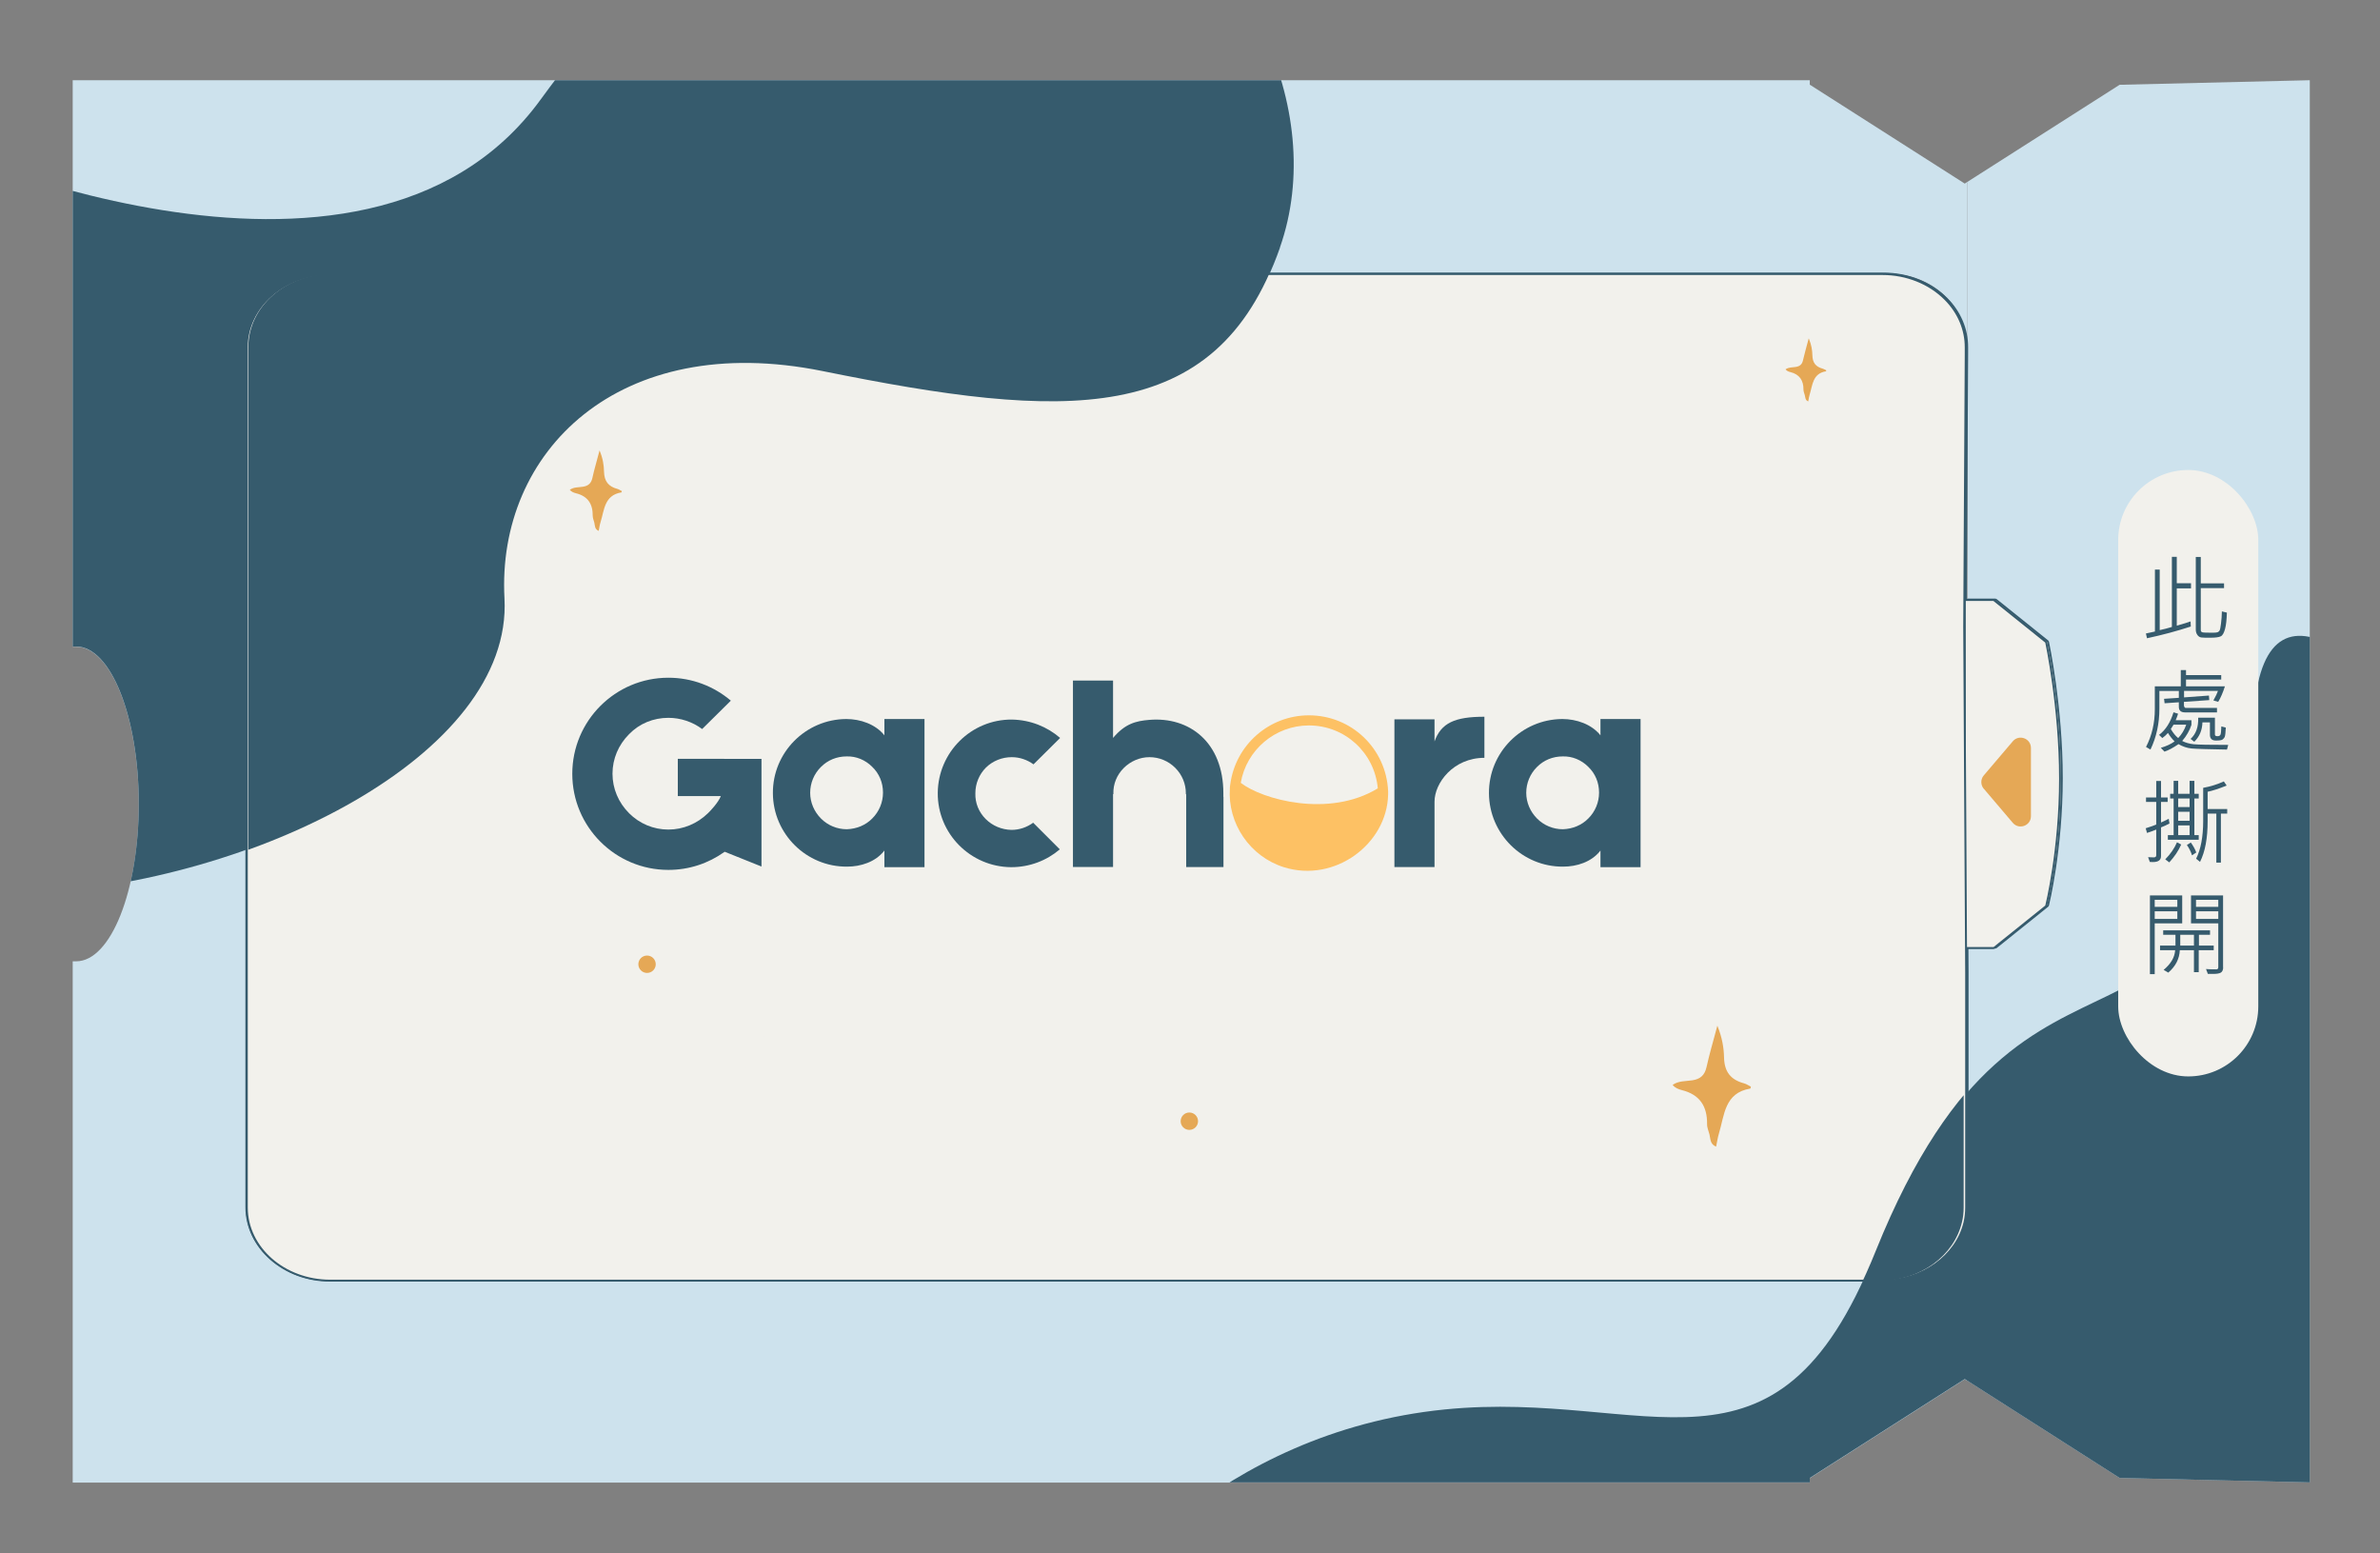 <?xml version="1.0" encoding="UTF-8"?>
<svg id="Layer_1" data-name="Layer 1" xmlns="http://www.w3.org/2000/svg" xmlns:xlink="http://www.w3.org/1999/xlink" viewBox="0 0 219 142.88">
  <rect x="0" y="0" width="219" height="142.88" fill="#808080" stroke="none"/>
  <defs>
    <style>
      .cls-1 {
        fill: #cde2ed;
      }

      .cls-1, .cls-2, .cls-3, .cls-4, .cls-5, .cls-6, .cls-7 {
        stroke-width: 0px;
      }

      .cls-8 {
        clip-path: url(#clippath-2);
      }

      .cls-2 {
        fill: #e5a856;
      }

      .cls-3 {
        fill: none;
      }

      .cls-4 {
        fill: #f2f1ec;
      }

      .cls-5 {
        fill: #fdc164;
      }

      .cls-9 {
        opacity: .15;
      }

      .cls-10 {
        clip-path: url(#clippath);
      }

      .cls-11 {
        clip-path: url(#clippath-3);
      }

      .cls-6 {
        fill: #365b6d;
      }

      .cls-7 {
        fill: #f2f1ec;
      }
    </style>
    <clipPath id="clippath">
      <path class="cls-3" d="M212.54,7.38v129l-17.5-.41-14.05-8.97-.2-.13-14.26,9.1v.41H6.69v-47.96h.32c3.18,0,5.76-6.48,5.76-14.47s-2.58-14.47-5.76-14.47h-.32V7.38h159.84v.41l14.26,9.1.2-.13,14.05-8.97,17.5-.41Z"/>
    </clipPath>
    <clipPath id="clippath-2">
      <rect class="cls-3" x="113.76" y="66.18" width="13.36" height="13.36"/>
    </clipPath>
    <clipPath id="clippath-3">
      <path class="cls-3" d="M180.69,89.5v21.59c0,.47-.05.92-.16,1.36-.72,3.06-3.8,5.37-7.49,5.37H30.49c-4.22,0-7.64-3.01-7.64-6.73V31.94c0-3.72,3.42-6.73,7.64-6.73h142.52c4.24,0,7.67,3.03,7.64,6.76v.7l-.14,24.99.18,31.83Z"/>
    </clipPath>
  </defs>
  <g id="_底" data-name="底">
    <g id="_票卷底層" data-name="票卷底層">
      <g>
        <polygon class="cls-1" points="212.54 7.38 212.54 136.38 195.04 135.97 180.99 127 181.04 126.87 181.04 16.89 180.99 16.76 195.04 7.8 212.54 7.38"/>
        <g>
          <path class="cls-4" d="M181.04,87.18l-.09-.09v-31.84l.09-.09h2.56l.06.02,4.76,3.82.03.05c.01.06,1.27,5.98,1.27,12.53s-1.26,11.66-1.27,11.71l-.03.05-4.76,3.82-.06.02h-2.56Z"/>
          <path class="cls-6" d="M183.61,55.25l4.76,3.82s1.27,5.9,1.27,12.51-1.27,11.68-1.27,11.68l-4.76,3.82h-2.56v-31.84h2.56M183.61,55.07h-2.56l-.18.18v31.84l.18.18h2.56l.11-.04,4.76-3.82.06-.1c.01-.05,1.27-5.17,1.27-11.73s-1.26-12.49-1.27-12.55l-.06-.1-4.76-3.82-.11-.04h0Z"/>
        </g>
        <path class="cls-1" d="M181,32.63v-.69c.02-3.73-3.21-6.76-7.2-6.76H30.34c-4.23,0-7.67,3.02-7.67,6.73v79.15c0,3.72,3.44,6.73,7.67,6.73h143.5c3.47,0,6.37-2.31,7.05-5.37h.15s0,14.47,0,14.47l-.05.13-.2-.13-14.26,9.1v.41H6.69v-47.96h.32c3.18,0,5.76-6.48,5.76-14.47s-2.58-14.47-5.76-14.47h-.32V7.38h159.84v.41l14.26,9.1.2-.13.05.13v15.73h-.04Z"/>
        <g>
          <path class="cls-4" d="M181.04,89.46v21.59c0,.47-.05.92-.16,1.36-.72,3.06-3.81,5.37-7.51,5.37H30.34c-4.23,0-7.67-3.02-7.67-6.73V31.9c0-3.72,3.44-6.73,7.67-6.73h143c4.25,0,7.69,3.04,7.67,6.76v.69l-.14,25,.18,31.83Z"/>
          <path class="cls-6" d="M173.37,117.87H30.34c-4.28,0-7.76-3.06-7.76-6.82V31.9c0-3.76,3.48-6.82,7.76-6.82h143c2.24,0,4.37.85,5.85,2.34,1.24,1.25,1.92,2.86,1.91,4.52v.69l-.14,25,.18,31.83v21.59c0,.46-.05.93-.16,1.38-.74,3.15-3.94,5.44-7.6,5.44ZM30.34,25.26c-4.18,0-7.58,2.98-7.58,6.64v79.15c0,3.66,3.4,6.64,7.58,6.64h143.03c3.58,0,6.7-2.23,7.43-5.3.1-.44.15-.89.15-1.34v-21.59l-.18-31.83.14-25v-.69c.01-1.61-.65-3.17-1.86-4.39-1.44-1.45-3.53-2.28-5.72-2.28H30.34Z"/>
        </g>
      </g>
    </g>
  </g>
  <g id="_形狀遮色片" data-name="形狀遮色片">
    <g class="cls-10">
      <path class="cls-6" d="M117.78,22.78c-5.82,16.55-19.81,15.77-42.01,11.27-18.81-3.81-30.01,7.46-29.28,20.91.78,14.4-23.05,26.27-44.01,27.28S1.03,31.15,1.03,31.15L-7.52,12.6s40.88,19.12,57.28-3.46c36.73-50.55,77-11.93,68.01,13.64Z"/>
      <path class="cls-6" d="M99.02,151.11c1.12-4.4,13.26-19.37,33.92-21.44,18.74-1.88,30.44,8.34,39.54-14.28,14.39-35.78,31.62-11.13,34.95-50.16,2.4-28.1,44.7,38.82,49.47,70.63.47,3.16-9.77,7.74-42.01,4.23s-13.04,11.23-39.92,16.19c-7.49,1.38-15.27-4.47-25.84-10.61-10.57-6.14-12.18,3.37-22.69-3.42s-28.1,11.55-27.42,8.86Z"/>
    </g>
  </g>
  <g id="_此處撕開" data-name="此處撕開">
    <rect class="cls-4" x="194.91" y="43.24" width="12.89" height="55.79" rx="6.44" ry="6.44"/>
    <g>
      <path class="cls-6" d="M201.61,54.13h-1.31v3.43c.64-.18,1.06-.31,1.27-.39l.02.47c-1.25.41-2.59.77-4.03,1.08l-.1-.44c.2-.04.47-.1.83-.18v-5.7h.44v5.57c.38-.08.76-.18,1.12-.29v-6.45h.45v2.43h1.31v.46ZM204.91,56.38c-.02.63-.07,1.13-.17,1.49s-.22.59-.39.67c-.17.09-.5.13-.98.13-.37,0-.64,0-.79-.02-.16-.02-.28-.09-.38-.23-.1-.14-.15-.3-.15-.49v-6.69h.46v2.43h2.14v.44h-2.14v3.86c0,.11.05.17.14.2.09.03.41.04.97.04.23,0,.39-.02.45-.05.07-.03.12-.08.17-.15.04-.07.09-.28.13-.64.05-.35.07-.73.08-1.12l.46.11Z"/>
      <path class="cls-6" d="M204.74,63.11c-.19.6-.4,1.09-.63,1.46l-.44-.13c.22-.39.36-.69.42-.88h-3.12v.6l2.29-.17.03.42-2.33.16v.35s.02.1.05.14c.03.05.07.07.12.07h2.87v.41h-2.94c-.38,0-.57-.17-.57-.52v-.41l-1.31.09-.05-.41,1.36-.09v-.63h-1.79v1.63c0,1.36-.27,2.61-.82,3.76l-.41-.24c.54-1.04.81-2.2.81-3.47v-2.11h2.39v-1.49h.48v.46h3.24v.41h-3.24v.62h3.58ZM205.04,68.51l-.12.45c-1.74-.03-2.82-.06-3.25-.1-.43-.04-.83-.18-1.21-.4-.5.34-.93.57-1.29.69l-.34-.35c.51-.15.94-.35,1.27-.59-.23-.23-.44-.49-.61-.78-.15.17-.32.33-.52.47l-.3-.29c.6-.45,1.05-1.15,1.33-2.08l.42.13c-.07.22-.14.42-.22.6h1.45v.43c-.17.52-.45,1.01-.85,1.48.32.16.67.26,1.07.3.4.04,1.46.06,3.17.06ZM201.17,66.67h-1.17s-.1.18-.25.4c.22.37.44.64.68.83.32-.33.57-.74.74-1.23ZM204.81,66.94c-.02.44-.05.72-.09.83-.04.11-.11.19-.2.26-.09.07-.3.1-.62.1-.37,0-.55-.18-.55-.53v-1.14h-.69c-.02.72-.27,1.31-.75,1.78l-.34-.26c.5-.46.73-1.1.7-1.95h1.54v1.55c0,.1.08.15.24.15.13,0,.21-.04.26-.12s.08-.34.09-.78l.42.11Z"/>
      <path class="cls-6" d="M199.63,75.76c-.26.14-.52.26-.78.36v2.64c0,.37-.25.55-.75.55-.1,0-.2,0-.28-.01l-.16-.44c.2.01.38.02.52.02s.23-.06.23-.19v-2.37c-.37.15-.65.25-.85.31l-.12-.43c.44-.14.77-.25.97-.34v-2.08h-.94v-.41h.94v-1.52h.44v1.52h.61v.41h-.61v1.89c.25-.11.48-.22.71-.34l.07.44ZM200.71,77.69c-.25.58-.62,1.12-1.1,1.65l-.37-.28c.49-.5.85-1.03,1.08-1.57l.39.21ZM202.32,77.26h-2.84v-.43h.53v-3.37h-.32v-.43h.32v-1.19h.42v1.19h1.05v-1.19h.44v1.19h.4v.43h-.4v3.37h.4v.43ZM201.48,74.25v-.79h-1.05v.79h1.05ZM201.48,75.51v-.83h-1.05v.83h1.05ZM201.48,76.83v-.89h-1.05v.89h1.05ZM202.09,78.43l-.39.26c-.1-.34-.26-.65-.47-.95l.36-.23c.2.27.37.57.51.92ZM204.94,74.85h-.58v4.51h-.42v-4.51h-.8v.7c0,1.56-.23,2.81-.7,3.74l-.36-.29c.43-.86.65-2.02.65-3.48v-3.04c.67-.12,1.31-.32,1.9-.59l.26.38c-.72.29-1.3.48-1.75.57v1.59h1.8v.44Z"/>
      <path class="cls-6" d="M200.8,84.95h-2.53v4.67h-.44v-7.24h2.97v2.57ZM200.35,83.43v-.65h-2.08v.65h2.08ZM200.35,84.54v-.7h-2.08v.7h2.08ZM203.68,87.42h-1.36v2.02h-.44v-2.02h-1.3c-.04.8-.39,1.48-1.06,2.06l-.43-.25c.67-.56,1.02-1.16,1.06-1.81h-1.39v-.43h1.42v-.99h-1.13v-.41h4.31v.41h-1.02v.99h1.36v.43ZM201.88,86.99v-.99h-1.26v.99h1.26ZM204.57,88.98c0,.24-.07.4-.2.49-.14.09-.38.13-.73.13-.15,0-.3,0-.48,0l-.17-.45c.14.02.46.03.94.03.13,0,.19-.06.19-.19v-4.04h-2.51v-2.57h2.95v6.61ZM204.12,83.43v-.65h-2.05v.65h2.05ZM204.12,84.54v-.7h-2.05v.7h2.05Z"/>
    </g>
  </g>
  <g id="_內層" data-name="內層">
    <g>
      <path class="cls-4" d="M180.88,87.22l-.09-.09v-31.84l.09-.09h2.56l.06.02,4.76,3.82.03.05c.01.06,1.27,5.98,1.27,12.53s-1.26,11.66-1.27,11.71l-.03.05-4.76,3.82-.06.02h-2.56Z"/>
      <path class="cls-6" d="M183.44,55.3l4.76,3.82s1.27,5.9,1.27,12.51-1.27,11.68-1.27,11.68l-4.76,3.82h-2.56v-31.84h2.56M183.44,55.11h-2.56l-.18.18v31.84l.18.18h2.56l.11-.04,4.76-3.82.06-.1c.01-.05,1.27-5.17,1.27-11.73s-1.26-12.49-1.27-12.55l-.06-.1-4.76-3.82-.11-.04h0Z"/>
    </g>
    <g>
      <path class="cls-4" d="M180.92,89.5v21.59c0,.47-.05.92-.16,1.36-.72,3.06-3.81,5.37-7.5,5.37H30.37c-4.23,0-7.66-3.01-7.66-6.73V31.94c0-3.72,3.43-6.73,7.66-6.73h142.85c4.25,0,7.68,3.03,7.66,6.76v.7l-.14,24.99.18,31.83Z"/>
      <path class="cls-6" d="M173.25,117.91H30.37c-4.27,0-7.75-3.06-7.75-6.82V31.94c0-3.76,3.48-6.82,7.75-6.82h142.85c2.24,0,4.37.85,5.84,2.33,1.24,1.25,1.92,2.86,1.91,4.52v.69l-.14,24.99.18,31.83v21.59c0,.46-.05.93-.16,1.38-.74,3.15-3.93,5.44-7.59,5.44ZM30.37,25.3c-4.17,0-7.57,2.98-7.57,6.64v79.15c0,3.66,3.4,6.64,7.57,6.64h142.89c3.57,0,6.69-2.23,7.42-5.3.1-.44.15-.89.15-1.34v-21.59l-.18-31.84.14-25v-.69c.01-1.62-.65-3.18-1.86-4.39-1.44-1.45-3.52-2.28-5.71-2.28H30.37Z"/>
    </g>
    <g id="logo">
      <path class="cls-6" d="M85.07,66.14v13.64h-3.69v-1.53c-.82,1.06-2.19,1.48-3.43,1.48-3.75.03-6.81-3.01-6.83-6.75-.03-3.75,3.01-6.81,6.75-6.83,1.29,0,2.69.47,3.51,1.5v-1.5h3.69ZM81.25,72.91c0-.9-.34-1.74-1-2.37-.63-.63-1.48-.98-2.35-.95-.9,0-1.74.34-2.37.98-.63.63-.98,1.48-.98,2.37s.37,1.74,1,2.37c.63.63,1.48.98,2.37.98.9-.03,1.74-.37,2.35-1,.63-.63.98-1.48.98-2.37h0Z"/>
      <path class="cls-6" d="M97.52,78.14c-1.21,1.03-2.77,1.64-4.48,1.64-3.75-.03-6.78-3.09-6.75-6.83.03-3.75,3.09-6.78,6.83-6.75,1.69.03,3.24.66,4.43,1.69l-2.45,2.43c-.58-.42-1.27-.66-2-.66-.9,0-1.74.34-2.37.95-.63.63-.98,1.48-.98,2.37-.03.9.32,1.74.95,2.37.63.63,1.48.98,2.37,1,.74,0,1.42-.24,2-.66l2.45,2.45Z"/>
      <path class="cls-6" d="M112.58,73.31v6.46h-3.43v-6.7h-.03v-.08c0-.87-.34-1.71-.98-2.35-.63-.63-1.48-.98-2.37-.98s-1.74.37-2.37,1c-.63.63-.98,1.48-.95,2.37v.03h-.03v6.7h-3.69v-17.15h3.69v5.28c1.11-1.32,2.11-1.56,3.32-1.66,3.72-.32,6.83,2.08,6.83,6.75v.32Z"/>
      <path class="cls-6" d="M136.59,65.95v3.77c-2.85,0-4.59,2.3-4.59,4.04v6.01h-3.69v-13.59h3.69v2.03c.61-1.69,1.85-2.27,4.59-2.27h0Z"/>
      <path class="cls-6" d="M150.96,66.14v13.64h-3.69v-1.53c-.82,1.06-2.19,1.48-3.43,1.48-3.75.03-6.81-3.01-6.83-6.75-.03-3.75,3.01-6.81,6.75-6.83,1.29,0,2.69.47,3.51,1.5v-1.5h3.69ZM147.14,72.91c0-.9-.34-1.74-1-2.37-.63-.63-1.48-.98-2.35-.95-.9,0-1.74.34-2.37.98-.63.63-.98,1.48-.98,2.37s.37,1.74,1,2.37c.63.63,1.48.98,2.37.98.9-.03,1.74-.37,2.35-1,.63-.63.98-1.48.98-2.37h0Z"/>
      <g>
        <g class="cls-9">
          <g class="cls-8">
            <path class="cls-7" d="M127.12,72.86c0,3.69-2.99,6.68-6.68,6.68s-6.68-2.99-6.68-6.68,2.99-6.68,6.68-6.68,6.68,2.99,6.68,6.68"/>
          </g>
        </g>
        <path class="cls-5" d="M127.73,72.79c-.17-3.92-3.37-6.98-7.29-6.98-3.65,0-6.74,2.71-7.23,6.32,0,0,0,0,0,0,0,.02,0-.02,0,0-.01.09-.04.23-.04.32v.05c-.23,3.26,1.85,6.31,4.99,7.29,4.65,1.44,9.46-2.12,9.57-6.68v-.31ZM120.44,66.74c3.32,0,6.05,2.52,6.34,5.79-4.52,2.75-10.66,1.01-12.61-.51.52-3.03,3.17-5.28,6.27-5.28h0Z"/>
      </g>
      <path class="cls-6" d="M66.64,69.81h-4.27v3.43h3.96c-.24.61-1,1.4-1.19,1.58-.98.95-2.27,1.5-3.64,1.5s-2.66-.55-3.61-1.5c-.98-.98-1.53-2.27-1.53-3.64s.55-2.66,1.53-3.64c.95-.98,2.24-1.5,3.61-1.5,1.13,0,2.22.37,3.11,1.03l2.64-2.61c-1.56-1.32-3.56-2.11-5.75-2.11-4.88,0-8.84,3.96-8.84,8.84s3.96,8.84,8.84,8.84c1.93,0,3.69-.61,5.14-1.64,0,0,.02-.01.04-.03l3.39,1.36v-9.9h-3.43Z"/>
    </g>
    <path class="cls-2" d="M166.45,31.16c.24.59.31,1.07.32,1.52.01.7.32,1.07.96,1.24.11.03.21.1.32.15-.01.04-.02.09-.03.09-1.23.2-1.23,1.27-1.5,2.14-.06.19-.09.4-.13.63-.29-.11-.26-.37-.32-.58-.04-.17-.12-.33-.12-.5.01-.85-.36-1.41-1.21-1.62-.16-.04-.33-.1-.44-.25.28-.2.62-.17.93-.22.39-.06.6-.24.68-.63.14-.62.32-1.22.52-1.99Z"/>
    <path class="cls-4" d="M70.25,95.17c.24.59.31,1.07.32,1.52.01.7.32,1.07.96,1.24.11.03.21.1.32.15-.01.04-.02.09-.03.09-1.23.2-1.23,1.27-1.5,2.14-.06.19-.09.4-.13.63-.29-.11-.26-.37-.32-.58-.04-.17-.12-.33-.12-.5.01-.85-.36-1.41-1.21-1.62-.16-.04-.33-.1-.44-.25.28-.2.62-.17.93-.22.39-.06.6-.24.68-.63.14-.62.32-1.22.52-1.99Z"/>
    <path class="cls-2" d="M55.17,41.44c.31.75.4,1.37.41,1.95.02.89.41,1.37,1.23,1.59.14.04.27.13.41.2-.02.05-.02.12-.04.12-1.58.26-1.57,1.63-1.92,2.74-.08.25-.11.51-.17.8-.37-.15-.34-.47-.4-.75-.05-.21-.15-.42-.15-.64.01-1.09-.45-1.8-1.54-2.07-.2-.05-.42-.13-.57-.32.36-.25.79-.22,1.2-.28.49-.07.77-.31.88-.81.17-.79.41-1.56.66-2.54Z"/>
    <path class="cls-4" d="M136.42,50.41c.23.57.3,1.03.31,1.47.01.67.31,1.04.93,1.2.11.03.21.1.31.15-.01.04-.02.09-.03.09-1.19.2-1.19,1.23-1.45,2.07-.06.19-.08.38-.13.61-.28-.11-.26-.36-.3-.56-.04-.16-.11-.32-.11-.48.01-.83-.34-1.36-1.17-1.57-.15-.04-.32-.1-.43-.24.27-.19.6-.16.9-.21.37-.06.58-.23.66-.61.13-.59.31-1.18.5-1.92Z"/>
    <path class="cls-2" d="M158.02,94.35c.46,1.13.6,2.06.62,2.93.03,1.34.62,2.06,1.85,2.39.22.06.41.2.62.3-.02.08-.03.18-.06.18-2.37.39-2.37,2.45-2.88,4.13-.11.37-.17.77-.26,1.21-.56-.22-.51-.71-.61-1.12-.08-.32-.23-.64-.22-.96.02-1.64-.68-2.71-2.32-3.12-.31-.08-.63-.2-.85-.48.54-.38,1.19-.33,1.8-.42.74-.11,1.15-.46,1.32-1.22.26-1.19.61-2.35,1-3.82Z"/>
    <circle class="cls-2" cx="59.54" cy="88.71" r=".8"/>
    <circle class="cls-4" cx="131.58" cy="39.35" r=".8"/>
    <circle class="cls-2" cx="109.44" cy="103.15" r=".8"/>
    <circle class="cls-4" cx="149.73" cy="91.37" r=".8"/>
    <g class="cls-11">
      <path class="cls-6" d="M117.71,22.87c-5.82,16.55-19.81,15.77-42.01,11.27-18.81-3.81-30.01,7.46-29.28,20.91.78,14.4-23.05,26.27-44.01,27.28S.96,31.24.96,31.24L-7.59,12.69s40.88,19.12,57.28-3.46c36.73-50.55,77-11.93,68.01,13.64Z"/>
      <path class="cls-6" d="M99.13,150.83c1.12-4.4,13.26-19.37,33.92-21.44,18.74-1.88,30.44,8.34,39.54-14.28,14.39-35.78,31.62-11.13,34.95-50.16,2.4-28.1,44.7,38.82,49.47,70.63.47,3.16-9.77,7.74-42.01,4.23-32.25-3.51-13.04,11.23-39.92,16.19-7.49,1.38-15.27-4.47-25.84-10.61s-12.18,3.37-22.69-3.42c-10.5-6.78-28.1,11.55-27.42,8.86Z"/>
    </g>
    <path class="cls-2" d="M182.54,72.56l2.67,3.14c.57.67,1.67.27,1.67-.61v-6.28c0-.88-1.1-1.28-1.67-.61l-2.67,3.14c-.3.35-.3.87,0,1.23Z"/>
  </g>
</svg>